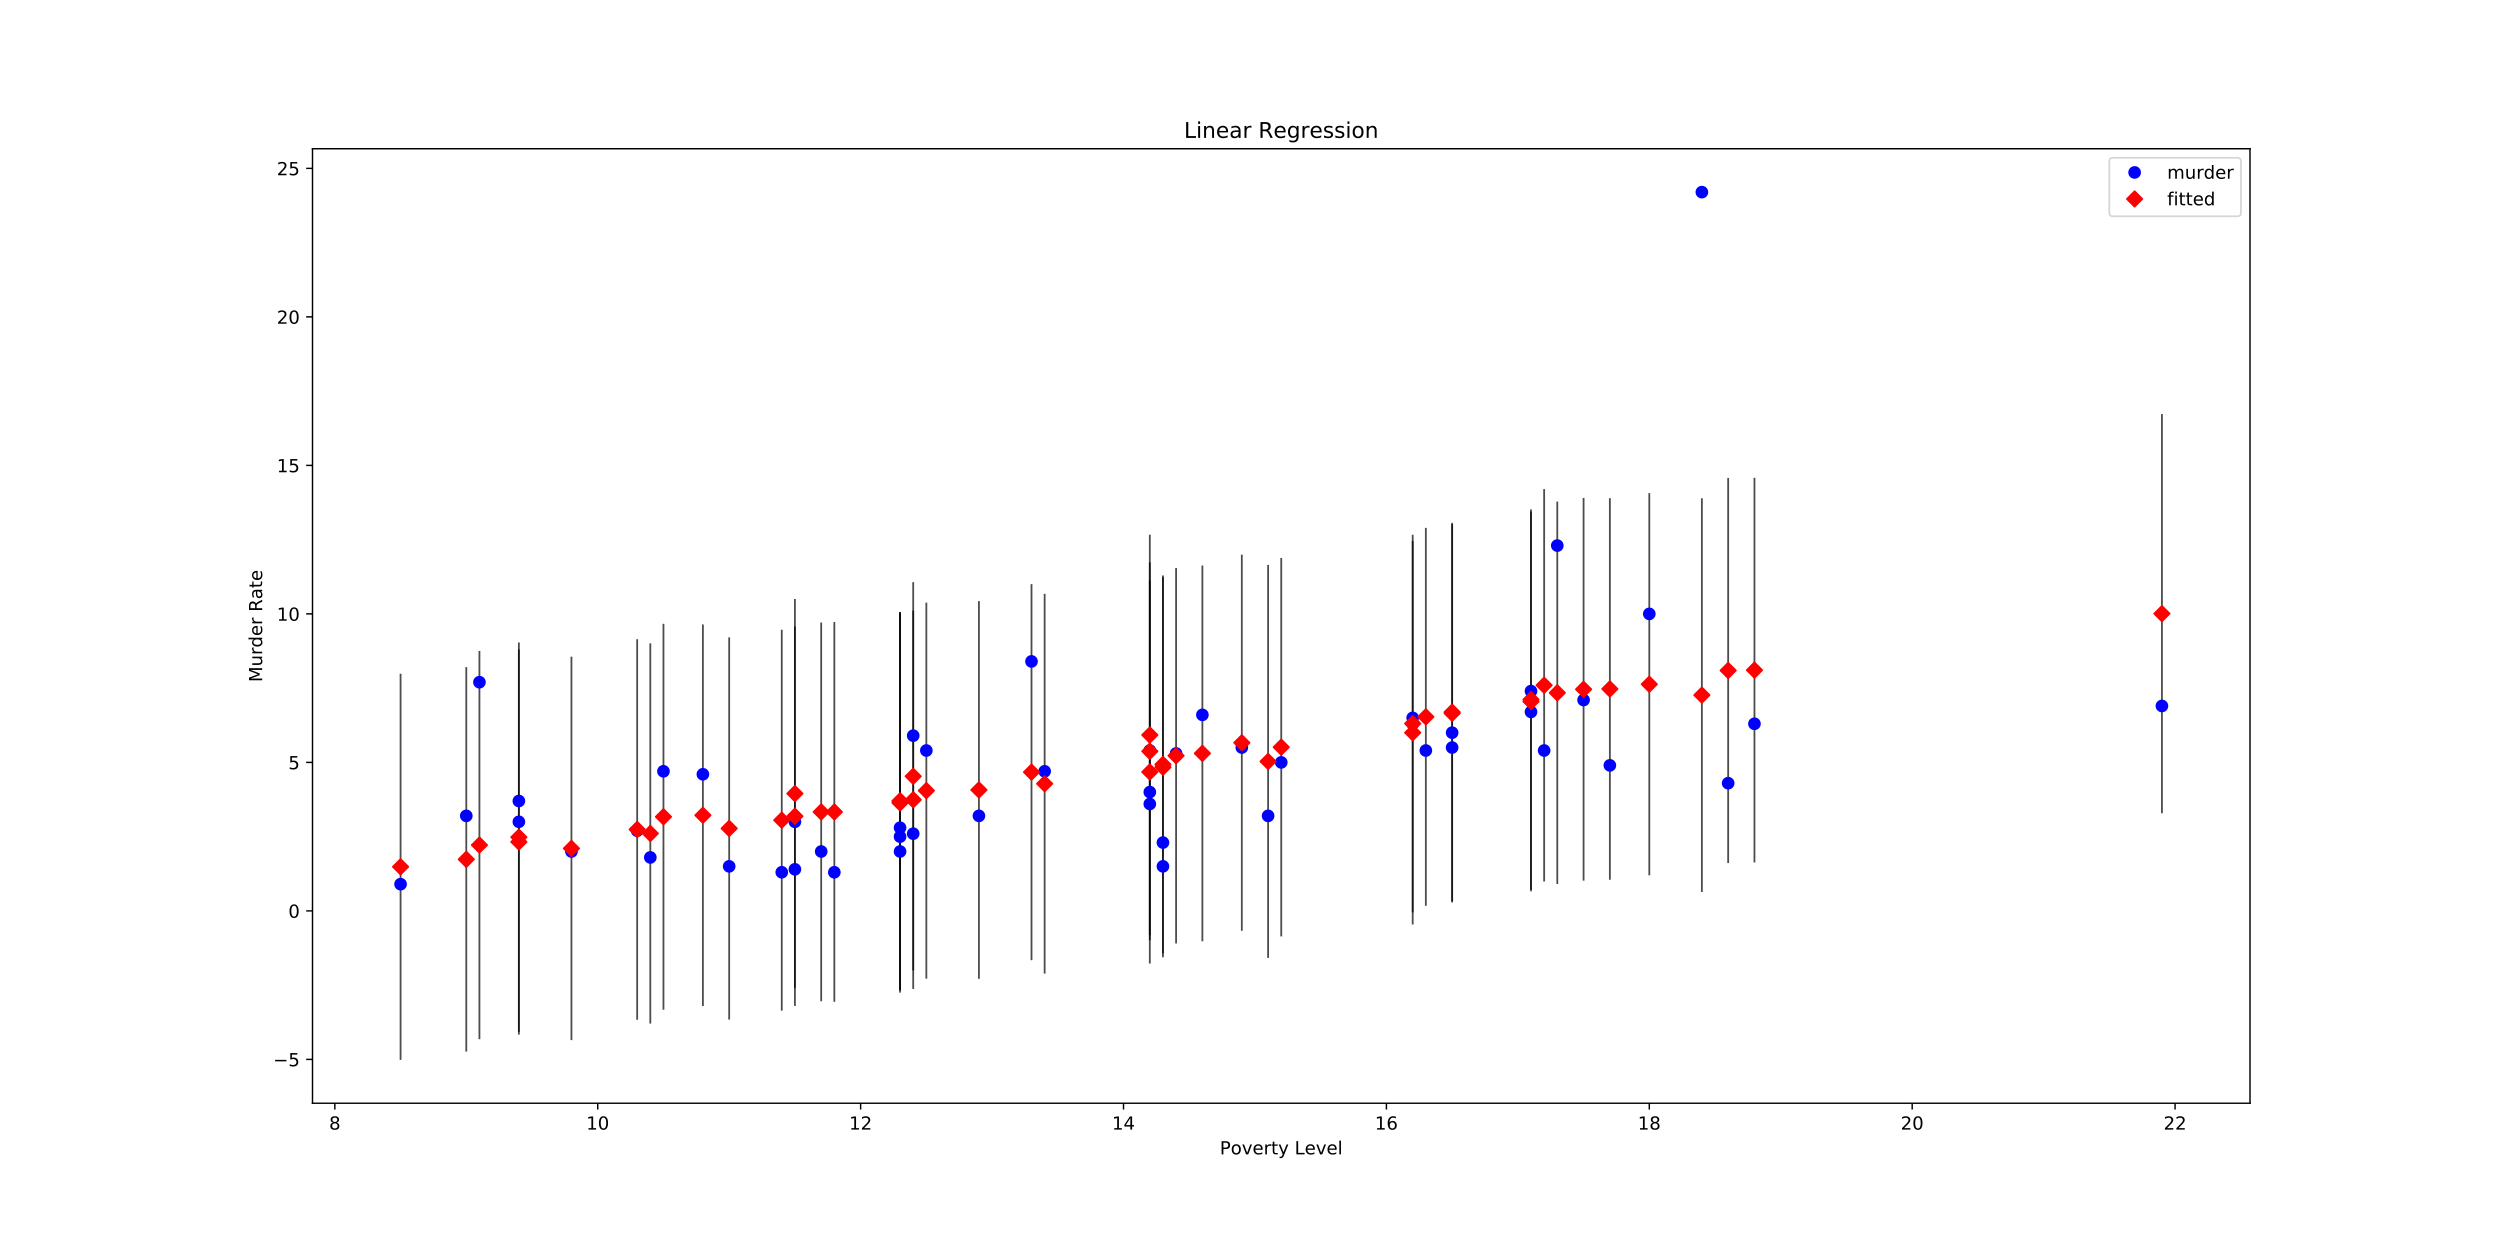 <?xml version="1.0" encoding="utf-8" standalone="no"?>
<!DOCTYPE svg PUBLIC "-//W3C//DTD SVG 1.1//EN"
  "http://www.w3.org/Graphics/SVG/1.1/DTD/svg11.dtd">
<!-- Created with matplotlib (https://matplotlib.org/) -->
<svg height="685.44pt" version="1.1" viewBox="0 0 1382.4 685.44" width="1382.4pt" xmlns="http://www.w3.org/2000/svg" xmlns:xlink="http://www.w3.org/1999/xlink">
 <defs>
  <style type="text/css">
*{stroke-linecap:butt;stroke-linejoin:round;}
  </style>
 </defs>
 <g id="figure_1">
  <g id="patch_1">
   <path d="M 0 685.44 
L 1382.4 685.44 
L 1382.4 0 
L 0 0 
z
" style="fill:#ffffff;"/>
  </g>
  <g id="axes_1">
   <g id="patch_2">
    <path d="M 172.8 610.042 
L 1244.16 610.042 
L 1244.16 82.253 
L 172.8 82.253 
z
" style="fill:#ffffff;"/>
   </g>
   <g id="matplotlib.axis_1">
    <g id="xtick_1">
     <g id="line2d_1">
      <defs>
       <path d="M 0 0 
L 0 3.5 
" id="m7a05ccc38c" style="stroke:#000000;stroke-width:0.8;"/>
      </defs>
      <g>
       <use style="stroke:#000000;stroke-width:0.8;" x="185.156" xlink:href="#m7a05ccc38c" y="610.042"/>
      </g>
     </g>
     <g id="text_1">
      <!-- 8 -->
      <defs>
       <path d="M 31.781 34.625 
Q 24.75 34.625 20.719 30.859 
Q 16.703 27.094 16.703 20.516 
Q 16.703 13.922 20.719 10.156 
Q 24.75 6.391 31.781 6.391 
Q 38.812 6.391 42.859 10.172 
Q 46.922 13.969 46.922 20.516 
Q 46.922 27.094 42.891 30.859 
Q 38.875 34.625 31.781 34.625 
z
M 21.922 38.812 
Q 15.578 40.375 12.031 44.719 
Q 8.5 49.078 8.5 55.328 
Q 8.5 64.062 14.719 69.141 
Q 20.953 74.219 31.781 74.219 
Q 42.672 74.219 48.875 69.141 
Q 55.078 64.062 55.078 55.328 
Q 55.078 49.078 51.531 44.719 
Q 48 40.375 41.703 38.812 
Q 48.828 37.156 52.797 32.312 
Q 56.781 27.484 56.781 20.516 
Q 56.781 9.906 50.312 4.234 
Q 43.844 -1.422 31.781 -1.422 
Q 19.734 -1.422 13.25 4.234 
Q 6.781 9.906 6.781 20.516 
Q 6.781 27.484 10.781 32.312 
Q 14.797 37.156 21.922 38.812 
z
M 18.312 54.391 
Q 18.312 48.734 21.844 45.562 
Q 25.391 42.391 31.781 42.391 
Q 38.141 42.391 41.719 45.562 
Q 45.312 48.734 45.312 54.391 
Q 45.312 60.062 41.719 63.234 
Q 38.141 66.406 31.781 66.406 
Q 25.391 66.406 21.844 63.234 
Q 18.312 60.062 18.312 54.391 
z
" id="DejaVuSans-56"/>
      </defs>
      <g transform="translate(181.975 624.64)scale(0.1 -0.1)">
       <use xlink:href="#DejaVuSans-56"/>
      </g>
     </g>
    </g>
    <g id="xtick_2">
     <g id="line2d_2">
      <g>
       <use style="stroke:#000000;stroke-width:0.8;" x="330.524" xlink:href="#m7a05ccc38c" y="610.042"/>
      </g>
     </g>
     <g id="text_2">
      <!-- 10 -->
      <defs>
       <path d="M 12.406 8.297 
L 28.516 8.297 
L 28.516 63.922 
L 10.984 60.406 
L 10.984 69.391 
L 28.422 72.906 
L 38.281 72.906 
L 38.281 8.297 
L 54.391 8.297 
L 54.391 0 
L 12.406 0 
z
" id="DejaVuSans-49"/>
       <path d="M 31.781 66.406 
Q 24.172 66.406 20.328 58.906 
Q 16.5 51.422 16.5 36.375 
Q 16.5 21.391 20.328 13.891 
Q 24.172 6.391 31.781 6.391 
Q 39.453 6.391 43.281 13.891 
Q 47.125 21.391 47.125 36.375 
Q 47.125 51.422 43.281 58.906 
Q 39.453 66.406 31.781 66.406 
z
M 31.781 74.219 
Q 44.047 74.219 50.516 64.516 
Q 56.984 54.828 56.984 36.375 
Q 56.984 17.969 50.516 8.266 
Q 44.047 -1.422 31.781 -1.422 
Q 19.531 -1.422 13.062 8.266 
Q 6.594 17.969 6.594 36.375 
Q 6.594 54.828 13.062 64.516 
Q 19.531 74.219 31.781 74.219 
z
" id="DejaVuSans-48"/>
      </defs>
      <g transform="translate(324.161 624.64)scale(0.1 -0.1)">
       <use xlink:href="#DejaVuSans-49"/>
       <use x="63.623" xlink:href="#DejaVuSans-48"/>
      </g>
     </g>
    </g>
    <g id="xtick_3">
     <g id="line2d_3">
      <g>
       <use style="stroke:#000000;stroke-width:0.8;" x="475.892" xlink:href="#m7a05ccc38c" y="610.042"/>
      </g>
     </g>
     <g id="text_3">
      <!-- 12 -->
      <defs>
       <path d="M 19.188 8.297 
L 53.609 8.297 
L 53.609 0 
L 7.328 0 
L 7.328 8.297 
Q 12.938 14.109 22.625 23.891 
Q 32.328 33.688 34.812 36.531 
Q 39.547 41.844 41.422 45.531 
Q 43.312 49.219 43.312 52.781 
Q 43.312 58.594 39.234 62.25 
Q 35.156 65.922 28.609 65.922 
Q 23.969 65.922 18.812 64.312 
Q 13.672 62.703 7.812 59.422 
L 7.812 69.391 
Q 13.766 71.781 18.938 73 
Q 24.125 74.219 28.422 74.219 
Q 39.75 74.219 46.484 68.547 
Q 53.219 62.891 53.219 53.422 
Q 53.219 48.922 51.531 44.891 
Q 49.859 40.875 45.406 35.406 
Q 44.188 33.984 37.641 27.219 
Q 31.109 20.453 19.188 8.297 
z
" id="DejaVuSans-50"/>
      </defs>
      <g transform="translate(469.529 624.64)scale(0.1 -0.1)">
       <use xlink:href="#DejaVuSans-49"/>
       <use x="63.623" xlink:href="#DejaVuSans-50"/>
      </g>
     </g>
    </g>
    <g id="xtick_4">
     <g id="line2d_4">
      <g>
       <use style="stroke:#000000;stroke-width:0.8;" x="621.259" xlink:href="#m7a05ccc38c" y="610.042"/>
      </g>
     </g>
     <g id="text_4">
      <!-- 14 -->
      <defs>
       <path d="M 37.797 64.312 
L 12.891 25.391 
L 37.797 25.391 
z
M 35.203 72.906 
L 47.609 72.906 
L 47.609 25.391 
L 58.016 25.391 
L 58.016 17.188 
L 47.609 17.188 
L 47.609 0 
L 37.797 0 
L 37.797 17.188 
L 4.891 17.188 
L 4.891 26.703 
z
" id="DejaVuSans-52"/>
      </defs>
      <g transform="translate(614.897 624.64)scale(0.1 -0.1)">
       <use xlink:href="#DejaVuSans-49"/>
       <use x="63.623" xlink:href="#DejaVuSans-52"/>
      </g>
     </g>
    </g>
    <g id="xtick_5">
     <g id="line2d_5">
      <g>
       <use style="stroke:#000000;stroke-width:0.8;" x="766.627" xlink:href="#m7a05ccc38c" y="610.042"/>
      </g>
     </g>
     <g id="text_5">
      <!-- 16 -->
      <defs>
       <path d="M 33.016 40.375 
Q 26.375 40.375 22.484 35.828 
Q 18.609 31.297 18.609 23.391 
Q 18.609 15.531 22.484 10.953 
Q 26.375 6.391 33.016 6.391 
Q 39.656 6.391 43.531 10.953 
Q 47.406 15.531 47.406 23.391 
Q 47.406 31.297 43.531 35.828 
Q 39.656 40.375 33.016 40.375 
z
M 52.594 71.297 
L 52.594 62.312 
Q 48.875 64.062 45.094 64.984 
Q 41.312 65.922 37.594 65.922 
Q 27.828 65.922 22.672 59.328 
Q 17.531 52.734 16.797 39.406 
Q 19.672 43.656 24.016 45.922 
Q 28.375 48.188 33.594 48.188 
Q 44.578 48.188 50.953 41.516 
Q 57.328 34.859 57.328 23.391 
Q 57.328 12.156 50.688 5.359 
Q 44.047 -1.422 33.016 -1.422 
Q 20.359 -1.422 13.672 8.266 
Q 6.984 17.969 6.984 36.375 
Q 6.984 53.656 15.188 63.938 
Q 23.391 74.219 37.203 74.219 
Q 40.922 74.219 44.703 73.484 
Q 48.484 72.75 52.594 71.297 
z
" id="DejaVuSans-54"/>
      </defs>
      <g transform="translate(760.265 624.64)scale(0.1 -0.1)">
       <use xlink:href="#DejaVuSans-49"/>
       <use x="63.623" xlink:href="#DejaVuSans-54"/>
      </g>
     </g>
    </g>
    <g id="xtick_6">
     <g id="line2d_6">
      <g>
       <use style="stroke:#000000;stroke-width:0.8;" x="911.995" xlink:href="#m7a05ccc38c" y="610.042"/>
      </g>
     </g>
     <g id="text_6">
      <!-- 18 -->
      <g transform="translate(905.632 624.64)scale(0.1 -0.1)">
       <use xlink:href="#DejaVuSans-49"/>
       <use x="63.623" xlink:href="#DejaVuSans-56"/>
      </g>
     </g>
    </g>
    <g id="xtick_7">
     <g id="line2d_7">
      <g>
       <use style="stroke:#000000;stroke-width:0.8;" x="1057.362" xlink:href="#m7a05ccc38c" y="610.042"/>
      </g>
     </g>
     <g id="text_7">
      <!-- 20 -->
      <g transform="translate(1051 624.64)scale(0.1 -0.1)">
       <use xlink:href="#DejaVuSans-50"/>
       <use x="63.623" xlink:href="#DejaVuSans-48"/>
      </g>
     </g>
    </g>
    <g id="xtick_8">
     <g id="line2d_8">
      <g>
       <use style="stroke:#000000;stroke-width:0.8;" x="1202.73" xlink:href="#m7a05ccc38c" y="610.042"/>
      </g>
     </g>
     <g id="text_8">
      <!-- 22 -->
      <g transform="translate(1196.368 624.64)scale(0.1 -0.1)">
       <use xlink:href="#DejaVuSans-50"/>
       <use x="63.623" xlink:href="#DejaVuSans-50"/>
      </g>
     </g>
    </g>
    <g id="text_9">
     <!-- Poverty Level -->
     <defs>
      <path d="M 19.672 64.797 
L 19.672 37.406 
L 32.078 37.406 
Q 38.969 37.406 42.719 40.969 
Q 46.484 44.531 46.484 51.125 
Q 46.484 57.672 42.719 61.234 
Q 38.969 64.797 32.078 64.797 
z
M 9.812 72.906 
L 32.078 72.906 
Q 44.344 72.906 50.609 67.359 
Q 56.891 61.812 56.891 51.125 
Q 56.891 40.328 50.609 34.812 
Q 44.344 29.297 32.078 29.297 
L 19.672 29.297 
L 19.672 0 
L 9.812 0 
z
" id="DejaVuSans-80"/>
      <path d="M 30.609 48.391 
Q 23.391 48.391 19.188 42.75 
Q 14.984 37.109 14.984 27.297 
Q 14.984 17.484 19.156 11.844 
Q 23.344 6.203 30.609 6.203 
Q 37.797 6.203 41.984 11.859 
Q 46.188 17.531 46.188 27.297 
Q 46.188 37.016 41.984 42.703 
Q 37.797 48.391 30.609 48.391 
z
M 30.609 56 
Q 42.328 56 49.016 48.375 
Q 55.719 40.766 55.719 27.297 
Q 55.719 13.875 49.016 6.219 
Q 42.328 -1.422 30.609 -1.422 
Q 18.844 -1.422 12.172 6.219 
Q 5.516 13.875 5.516 27.297 
Q 5.516 40.766 12.172 48.375 
Q 18.844 56 30.609 56 
z
" id="DejaVuSans-111"/>
      <path d="M 2.984 54.688 
L 12.5 54.688 
L 29.594 8.797 
L 46.688 54.688 
L 56.203 54.688 
L 35.688 0 
L 23.484 0 
z
" id="DejaVuSans-118"/>
      <path d="M 56.203 29.594 
L 56.203 25.203 
L 14.891 25.203 
Q 15.484 15.922 20.484 11.062 
Q 25.484 6.203 34.422 6.203 
Q 39.594 6.203 44.453 7.469 
Q 49.312 8.734 54.109 11.281 
L 54.109 2.781 
Q 49.266 0.734 44.188 -0.344 
Q 39.109 -1.422 33.891 -1.422 
Q 20.797 -1.422 13.156 6.188 
Q 5.516 13.812 5.516 26.812 
Q 5.516 40.234 12.766 48.109 
Q 20.016 56 32.328 56 
Q 43.359 56 49.781 48.891 
Q 56.203 41.797 56.203 29.594 
z
M 47.219 32.234 
Q 47.125 39.594 43.094 43.984 
Q 39.062 48.391 32.422 48.391 
Q 24.906 48.391 20.391 44.141 
Q 15.875 39.891 15.188 32.172 
z
" id="DejaVuSans-101"/>
      <path d="M 41.109 46.297 
Q 39.594 47.172 37.812 47.578 
Q 36.031 48 33.891 48 
Q 26.266 48 22.188 43.047 
Q 18.109 38.094 18.109 28.812 
L 18.109 0 
L 9.078 0 
L 9.078 54.688 
L 18.109 54.688 
L 18.109 46.188 
Q 20.953 51.172 25.484 53.578 
Q 30.031 56 36.531 56 
Q 37.453 56 38.578 55.875 
Q 39.703 55.766 41.062 55.516 
z
" id="DejaVuSans-114"/>
      <path d="M 18.312 70.219 
L 18.312 54.688 
L 36.812 54.688 
L 36.812 47.703 
L 18.312 47.703 
L 18.312 18.016 
Q 18.312 11.328 20.141 9.422 
Q 21.969 7.516 27.594 7.516 
L 36.812 7.516 
L 36.812 0 
L 27.594 0 
Q 17.188 0 13.234 3.875 
Q 9.281 7.766 9.281 18.016 
L 9.281 47.703 
L 2.688 47.703 
L 2.688 54.688 
L 9.281 54.688 
L 9.281 70.219 
z
" id="DejaVuSans-116"/>
      <path d="M 32.172 -5.078 
Q 28.375 -14.844 24.75 -17.812 
Q 21.141 -20.797 15.094 -20.797 
L 7.906 -20.797 
L 7.906 -13.281 
L 13.188 -13.281 
Q 16.891 -13.281 18.938 -11.516 
Q 21 -9.766 23.484 -3.219 
L 25.094 0.875 
L 2.984 54.688 
L 12.5 54.688 
L 29.594 11.922 
L 46.688 54.688 
L 56.203 54.688 
z
" id="DejaVuSans-121"/>
      <path id="DejaVuSans-32"/>
      <path d="M 9.812 72.906 
L 19.672 72.906 
L 19.672 8.297 
L 55.172 8.297 
L 55.172 0 
L 9.812 0 
z
" id="DejaVuSans-76"/>
      <path d="M 9.422 75.984 
L 18.406 75.984 
L 18.406 0 
L 9.422 0 
z
" id="DejaVuSans-108"/>
     </defs>
     <g transform="translate(674.521 638.318)scale(0.1 -0.1)">
      <use xlink:href="#DejaVuSans-80"/>
      <use x="60.256" xlink:href="#DejaVuSans-111"/>
      <use x="121.438" xlink:href="#DejaVuSans-118"/>
      <use x="180.617" xlink:href="#DejaVuSans-101"/>
      <use x="242.141" xlink:href="#DejaVuSans-114"/>
      <use x="283.254" xlink:href="#DejaVuSans-116"/>
      <use x="322.463" xlink:href="#DejaVuSans-121"/>
      <use x="381.643" xlink:href="#DejaVuSans-32"/>
      <use x="413.43" xlink:href="#DejaVuSans-76"/>
      <use x="469.127" xlink:href="#DejaVuSans-101"/>
      <use x="530.65" xlink:href="#DejaVuSans-118"/>
      <use x="589.83" xlink:href="#DejaVuSans-101"/>
      <use x="651.354" xlink:href="#DejaVuSans-108"/>
     </g>
    </g>
   </g>
   <g id="matplotlib.axis_2">
    <g id="ytick_1">
     <g id="line2d_9">
      <defs>
       <path d="M 0 0 
L -3.5 0 
" id="mfee1ed734d" style="stroke:#000000;stroke-width:0.8;"/>
      </defs>
      <g>
       <use style="stroke:#000000;stroke-width:0.8;" x="172.8" xlink:href="#mfee1ed734d" y="585.806"/>
      </g>
     </g>
     <g id="text_10">
      <!-- −5 -->
      <defs>
       <path d="M 10.594 35.5 
L 73.188 35.5 
L 73.188 27.203 
L 10.594 27.203 
z
" id="DejaVuSans-8722"/>
       <path d="M 10.797 72.906 
L 49.516 72.906 
L 49.516 64.594 
L 19.828 64.594 
L 19.828 46.734 
Q 21.969 47.469 24.109 47.828 
Q 26.266 48.188 28.422 48.188 
Q 40.625 48.188 47.75 41.5 
Q 54.891 34.812 54.891 23.391 
Q 54.891 11.625 47.562 5.094 
Q 40.234 -1.422 26.906 -1.422 
Q 22.312 -1.422 17.547 -0.641 
Q 12.797 0.141 7.719 1.703 
L 7.719 11.625 
Q 12.109 9.234 16.797 8.062 
Q 21.484 6.891 26.703 6.891 
Q 35.156 6.891 40.078 11.328 
Q 45.016 15.766 45.016 23.391 
Q 45.016 31 40.078 35.438 
Q 35.156 39.891 26.703 39.891 
Q 22.75 39.891 18.812 39.016 
Q 14.891 38.141 10.797 36.281 
z
" id="DejaVuSans-53"/>
      </defs>
      <g transform="translate(151.058 589.606)scale(0.1 -0.1)">
       <use xlink:href="#DejaVuSans-8722"/>
       <use x="83.789" xlink:href="#DejaVuSans-53"/>
      </g>
     </g>
    </g>
    <g id="ytick_2">
     <g id="line2d_10">
      <g>
       <use style="stroke:#000000;stroke-width:0.8;" x="172.8" xlink:href="#mfee1ed734d" y="503.689"/>
      </g>
     </g>
     <g id="text_11">
      <!-- 0 -->
      <g transform="translate(159.438 507.489)scale(0.1 -0.1)">
       <use xlink:href="#DejaVuSans-48"/>
      </g>
     </g>
    </g>
    <g id="ytick_3">
     <g id="line2d_11">
      <g>
       <use style="stroke:#000000;stroke-width:0.8;" x="172.8" xlink:href="#mfee1ed734d" y="421.572"/>
      </g>
     </g>
     <g id="text_12">
      <!-- 5 -->
      <g transform="translate(159.438 425.372)scale(0.1 -0.1)">
       <use xlink:href="#DejaVuSans-53"/>
      </g>
     </g>
    </g>
    <g id="ytick_4">
     <g id="line2d_12">
      <g>
       <use style="stroke:#000000;stroke-width:0.8;" x="172.8" xlink:href="#mfee1ed734d" y="339.455"/>
      </g>
     </g>
     <g id="text_13">
      <!-- 10 -->
      <g transform="translate(153.075 343.255)scale(0.1 -0.1)">
       <use xlink:href="#DejaVuSans-49"/>
       <use x="63.623" xlink:href="#DejaVuSans-48"/>
      </g>
     </g>
    </g>
    <g id="ytick_5">
     <g id="line2d_13">
      <g>
       <use style="stroke:#000000;stroke-width:0.8;" x="172.8" xlink:href="#mfee1ed734d" y="257.338"/>
      </g>
     </g>
     <g id="text_14">
      <!-- 15 -->
      <g transform="translate(153.075 261.138)scale(0.1 -0.1)">
       <use xlink:href="#DejaVuSans-49"/>
       <use x="63.623" xlink:href="#DejaVuSans-53"/>
      </g>
     </g>
    </g>
    <g id="ytick_6">
     <g id="line2d_14">
      <g>
       <use style="stroke:#000000;stroke-width:0.8;" x="172.8" xlink:href="#mfee1ed734d" y="175.221"/>
      </g>
     </g>
     <g id="text_15">
      <!-- 20 -->
      <g transform="translate(153.075 179.021)scale(0.1 -0.1)">
       <use xlink:href="#DejaVuSans-50"/>
       <use x="63.623" xlink:href="#DejaVuSans-48"/>
      </g>
     </g>
    </g>
    <g id="ytick_7">
     <g id="line2d_15">
      <g>
       <use style="stroke:#000000;stroke-width:0.8;" x="172.8" xlink:href="#mfee1ed734d" y="93.104"/>
      </g>
     </g>
     <g id="text_16">
      <!-- 25 -->
      <g transform="translate(153.075 96.904)scale(0.1 -0.1)">
       <use xlink:href="#DejaVuSans-50"/>
       <use x="63.623" xlink:href="#DejaVuSans-53"/>
      </g>
     </g>
    </g>
    <g id="text_17">
     <!-- Murder Rate -->
     <defs>
      <path d="M 9.812 72.906 
L 24.516 72.906 
L 43.109 23.297 
L 61.812 72.906 
L 76.516 72.906 
L 76.516 0 
L 66.891 0 
L 66.891 64.016 
L 48.094 14.016 
L 38.188 14.016 
L 19.391 64.016 
L 19.391 0 
L 9.812 0 
z
" id="DejaVuSans-77"/>
      <path d="M 8.5 21.578 
L 8.5 54.688 
L 17.484 54.688 
L 17.484 21.922 
Q 17.484 14.156 20.5 10.266 
Q 23.531 6.391 29.594 6.391 
Q 36.859 6.391 41.078 11.031 
Q 45.312 15.672 45.312 23.688 
L 45.312 54.688 
L 54.297 54.688 
L 54.297 0 
L 45.312 0 
L 45.312 8.406 
Q 42.047 3.422 37.719 1 
Q 33.406 -1.422 27.688 -1.422 
Q 18.266 -1.422 13.375 4.438 
Q 8.5 10.297 8.5 21.578 
z
M 31.109 56 
z
" id="DejaVuSans-117"/>
      <path d="M 45.406 46.391 
L 45.406 75.984 
L 54.391 75.984 
L 54.391 0 
L 45.406 0 
L 45.406 8.203 
Q 42.578 3.328 38.25 0.953 
Q 33.938 -1.422 27.875 -1.422 
Q 17.969 -1.422 11.734 6.484 
Q 5.516 14.406 5.516 27.297 
Q 5.516 40.188 11.734 48.094 
Q 17.969 56 27.875 56 
Q 33.938 56 38.25 53.625 
Q 42.578 51.266 45.406 46.391 
z
M 14.797 27.297 
Q 14.797 17.391 18.875 11.75 
Q 22.953 6.109 30.078 6.109 
Q 37.203 6.109 41.297 11.75 
Q 45.406 17.391 45.406 27.297 
Q 45.406 37.203 41.297 42.844 
Q 37.203 48.484 30.078 48.484 
Q 22.953 48.484 18.875 42.844 
Q 14.797 37.203 14.797 27.297 
z
" id="DejaVuSans-100"/>
      <path d="M 44.391 34.188 
Q 47.562 33.109 50.562 29.594 
Q 53.562 26.078 56.594 19.922 
L 66.609 0 
L 56 0 
L 46.688 18.703 
Q 43.062 26.031 39.672 28.422 
Q 36.281 30.812 30.422 30.812 
L 19.672 30.812 
L 19.672 0 
L 9.812 0 
L 9.812 72.906 
L 32.078 72.906 
Q 44.578 72.906 50.734 67.672 
Q 56.891 62.453 56.891 51.906 
Q 56.891 45.016 53.688 40.469 
Q 50.484 35.938 44.391 34.188 
z
M 19.672 64.797 
L 19.672 38.922 
L 32.078 38.922 
Q 39.203 38.922 42.844 42.219 
Q 46.484 45.516 46.484 51.906 
Q 46.484 58.297 42.844 61.547 
Q 39.203 64.797 32.078 64.797 
z
" id="DejaVuSans-82"/>
      <path d="M 34.281 27.484 
Q 23.391 27.484 19.188 25 
Q 14.984 22.516 14.984 16.5 
Q 14.984 11.719 18.141 8.906 
Q 21.297 6.109 26.703 6.109 
Q 34.188 6.109 38.703 11.406 
Q 43.219 16.703 43.219 25.484 
L 43.219 27.484 
z
M 52.203 31.203 
L 52.203 0 
L 43.219 0 
L 43.219 8.297 
Q 40.141 3.328 35.547 0.953 
Q 30.953 -1.422 24.312 -1.422 
Q 15.922 -1.422 10.953 3.297 
Q 6 8.016 6 15.922 
Q 6 25.141 12.172 29.828 
Q 18.359 34.516 30.609 34.516 
L 43.219 34.516 
L 43.219 35.406 
Q 43.219 41.609 39.141 45 
Q 35.062 48.391 27.688 48.391 
Q 23 48.391 18.547 47.266 
Q 14.109 46.141 10.016 43.891 
L 10.016 52.203 
Q 14.938 54.109 19.578 55.047 
Q 24.219 56 28.609 56 
Q 40.484 56 46.344 49.844 
Q 52.203 43.703 52.203 31.203 
z
" id="DejaVuSans-97"/>
     </defs>
     <g transform="translate(144.978 377.153)rotate(-90)scale(0.1 -0.1)">
      <use xlink:href="#DejaVuSans-77"/>
      <use x="86.279" xlink:href="#DejaVuSans-117"/>
      <use x="149.658" xlink:href="#DejaVuSans-114"/>
      <use x="190.756" xlink:href="#DejaVuSans-100"/>
      <use x="254.232" xlink:href="#DejaVuSans-101"/>
      <use x="315.756" xlink:href="#DejaVuSans-114"/>
      <use x="356.869" xlink:href="#DejaVuSans-32"/>
      <use x="388.656" xlink:href="#DejaVuSans-82"/>
      <use x="458.107" xlink:href="#DejaVuSans-97"/>
      <use x="519.387" xlink:href="#DejaVuSans-116"/>
      <use x="558.596" xlink:href="#DejaVuSans-101"/>
     </g>
    </g>
   </g>
   <g id="LineCollection_1">
    <path clip-path="url(#p90aaf91d88)" d="M 221.498 586.051 
L 221.498 372.538 
" style="fill:none;stroke:#000000;stroke-opacity:0.7;"/>
    <path clip-path="url(#p90aaf91d88)" d="M 257.84 581.489 
L 257.84 368.883 
" style="fill:none;stroke:#000000;stroke-opacity:0.7;"/>
    <path clip-path="url(#p90aaf91d88)" d="M 265.108 574.638 
L 265.108 359.932 
" style="fill:none;stroke:#000000;stroke-opacity:0.7;"/>
    <path clip-path="url(#p90aaf91d88)" d="M 286.914 570.599 
L 286.914 355.258 
" style="fill:none;stroke:#000000;stroke-opacity:0.7;"/>
    <path clip-path="url(#p90aaf91d88)" d="M 286.914 572.095 
L 286.914 359.039 
" style="fill:none;stroke:#000000;stroke-opacity:0.7;"/>
    <path clip-path="url(#p90aaf91d88)" d="M 315.987 575.168 
L 315.987 363.111 
" style="fill:none;stroke:#000000;stroke-opacity:0.7;"/>
    <path clip-path="url(#p90aaf91d88)" d="M 352.329 563.865 
L 352.329 353.445 
" style="fill:none;stroke:#000000;stroke-opacity:0.7;"/>
    <path clip-path="url(#p90aaf91d88)" d="M 359.598 566.002 
L 359.598 355.732 
" style="fill:none;stroke:#000000;stroke-opacity:0.7;"/>
    <path clip-path="url(#p90aaf91d88)" d="M 366.866 558.341 
L 366.866 344.953 
" style="fill:none;stroke:#000000;stroke-opacity:0.7;"/>
    <path clip-path="url(#p90aaf91d88)" d="M 388.671 556.306 
L 388.671 345.311 
" style="fill:none;stroke:#000000;stroke-opacity:0.7;"/>
    <path clip-path="url(#p90aaf91d88)" d="M 403.208 563.782 
L 403.208 352.401 
" style="fill:none;stroke:#000000;stroke-opacity:0.7;"/>
    <path clip-path="url(#p90aaf91d88)" d="M 432.281 558.845 
L 432.281 348.213 
" style="fill:none;stroke:#000000;stroke-opacity:0.7;"/>
    <path clip-path="url(#p90aaf91d88)" d="M 439.55 556.226 
L 439.55 346.462 
" style="fill:none;stroke:#000000;stroke-opacity:0.7;"/>
    <path clip-path="url(#p90aaf91d88)" d="M 439.55 546.412 
L 439.55 331.213 
" style="fill:none;stroke:#000000;stroke-opacity:0.7;"/>
    <path clip-path="url(#p90aaf91d88)" d="M 454.087 553.656 
L 454.087 344.25 
" style="fill:none;stroke:#000000;stroke-opacity:0.7;"/>
    <path clip-path="url(#p90aaf91d88)" d="M 461.355 553.952 
L 461.355 343.982 
" style="fill:none;stroke:#000000;stroke-opacity:0.7;"/>
    <path clip-path="url(#p90aaf91d88)" d="M 497.697 547.684 
L 497.697 338.514 
" style="fill:none;stroke:#000000;stroke-opacity:0.7;"/>
    <path clip-path="url(#p90aaf91d88)" d="M 497.697 548.858 
L 497.697 339.099 
" style="fill:none;stroke:#000000;stroke-opacity:0.7;"/>
    <path clip-path="url(#p90aaf91d88)" d="M 497.697 547.4 
L 497.697 338.358 
" style="fill:none;stroke:#000000;stroke-opacity:0.7;"/>
    <path clip-path="url(#p90aaf91d88)" d="M 504.965 536.631 
L 504.965 321.893 
" style="fill:none;stroke:#000000;stroke-opacity:0.7;"/>
    <path clip-path="url(#p90aaf91d88)" d="M 504.965 546.841 
L 504.965 337.626 
" style="fill:none;stroke:#000000;stroke-opacity:0.7;"/>
    <path clip-path="url(#p90aaf91d88)" d="M 512.234 541.165 
L 512.234 333.216 
" style="fill:none;stroke:#000000;stroke-opacity:0.7;"/>
    <path clip-path="url(#p90aaf91d88)" d="M 541.307 541.223 
L 541.307 332.389 
" style="fill:none;stroke:#000000;stroke-opacity:0.7;"/>
    <path clip-path="url(#p90aaf91d88)" d="M 570.381 530.95 
L 570.381 322.984 
" style="fill:none;stroke:#000000;stroke-opacity:0.7;"/>
    <path clip-path="url(#p90aaf91d88)" d="M 577.649 538.35 
L 577.649 328.363 
" style="fill:none;stroke:#000000;stroke-opacity:0.7;"/>
    <path clip-path="url(#p90aaf91d88)" d="M 635.796 519.946 
L 635.796 310.929 
" style="fill:none;stroke:#000000;stroke-opacity:0.7;"/>
    <path clip-path="url(#p90aaf91d88)" d="M 635.796 532.806 
L 635.796 320.934 
" style="fill:none;stroke:#000000;stroke-opacity:0.7;"/>
    <path clip-path="url(#p90aaf91d88)" d="M 635.796 517.144 
L 635.796 295.703 
" style="fill:none;stroke:#000000;stroke-opacity:0.7;"/>
    <path clip-path="url(#p90aaf91d88)" d="M 643.065 529.363 
L 643.065 319.129 
" style="fill:none;stroke:#000000;stroke-opacity:0.7;"/>
    <path clip-path="url(#p90aaf91d88)" d="M 643.065 527.209 
L 643.065 318.205 
" style="fill:none;stroke:#000000;stroke-opacity:0.7;"/>
    <path clip-path="url(#p90aaf91d88)" d="M 650.333 521.701 
L 650.333 314.067 
" style="fill:none;stroke:#000000;stroke-opacity:0.7;"/>
    <path clip-path="url(#p90aaf91d88)" d="M 664.87 520.485 
L 664.87 312.699 
" style="fill:none;stroke:#000000;stroke-opacity:0.7;"/>
    <path clip-path="url(#p90aaf91d88)" d="M 686.675 514.7 
L 686.675 306.694 
" style="fill:none;stroke:#000000;stroke-opacity:0.7;"/>
    <path clip-path="url(#p90aaf91d88)" d="M 701.212 529.711 
L 701.212 312.403 
" style="fill:none;stroke:#000000;stroke-opacity:0.7;"/>
    <path clip-path="url(#p90aaf91d88)" d="M 708.48 517.773 
L 708.48 308.54 
" style="fill:none;stroke:#000000;stroke-opacity:0.7;"/>
    <path clip-path="url(#p90aaf91d88)" d="M 781.164 504.534 
L 781.164 295.67 
" style="fill:none;stroke:#000000;stroke-opacity:0.7;"/>
    <path clip-path="url(#p90aaf91d88)" d="M 781.164 511.18 
L 781.164 299.137 
" style="fill:none;stroke:#000000;stroke-opacity:0.7;"/>
    <path clip-path="url(#p90aaf91d88)" d="M 788.432 500.858 
L 788.432 291.898 
" style="fill:none;stroke:#000000;stroke-opacity:0.7;"/>
    <path clip-path="url(#p90aaf91d88)" d="M 802.969 498.999 
L 802.969 289.854 
" style="fill:none;stroke:#000000;stroke-opacity:0.7;"/>
    <path clip-path="url(#p90aaf91d88)" d="M 802.969 498.422 
L 802.969 289.112 
" style="fill:none;stroke:#000000;stroke-opacity:0.7;"/>
    <path clip-path="url(#p90aaf91d88)" d="M 846.579 492.882 
L 846.579 282.945 
" style="fill:none;stroke:#000000;stroke-opacity:0.7;"/>
    <path clip-path="url(#p90aaf91d88)" d="M 846.579 491.962 
L 846.579 281.666 
" style="fill:none;stroke:#000000;stroke-opacity:0.7;"/>
    <path clip-path="url(#p90aaf91d88)" d="M 853.848 487.408 
L 853.848 270.418 
" style="fill:none;stroke:#000000;stroke-opacity:0.7;"/>
    <path clip-path="url(#p90aaf91d88)" d="M 861.116 488.833 
L 861.116 277.375 
" style="fill:none;stroke:#000000;stroke-opacity:0.7;"/>
    <path clip-path="url(#p90aaf91d88)" d="M 875.653 486.983 
L 875.653 275.322 
" style="fill:none;stroke:#000000;stroke-opacity:0.7;"/>
    <path clip-path="url(#p90aaf91d88)" d="M 890.19 486.472 
L 890.19 275.449 
" style="fill:none;stroke:#000000;stroke-opacity:0.7;"/>
    <path clip-path="url(#p90aaf91d88)" d="M 911.995 484.041 
L 911.995 272.685 
" style="fill:none;stroke:#000000;stroke-opacity:0.7;"/>
    <path clip-path="url(#p90aaf91d88)" d="M 941.068 493.188 
L 941.068 275.519 
" style="fill:none;stroke:#000000;stroke-opacity:0.7;"/>
    <path clip-path="url(#p90aaf91d88)" d="M 955.605 477.228 
L 955.605 264.272 
" style="fill:none;stroke:#000000;stroke-opacity:0.7;"/>
    <path clip-path="url(#p90aaf91d88)" d="M 970.142 476.926 
L 970.142 264.189 
" style="fill:none;stroke:#000000;stroke-opacity:0.7;"/>
    <path clip-path="url(#p90aaf91d88)" d="M 1195.462 449.702 
L 1195.462 228.944 
" style="fill:none;stroke:#000000;stroke-opacity:0.7;"/>
   </g>
   <g id="line2d_16">
    <defs>
     <path d="M 0 3 
C 0.796 3 1.559 2.684 2.121 2.121 
C 2.684 1.559 3 0.796 3 0 
C 3 -0.796 2.684 -1.559 2.121 -2.121 
C 1.559 -2.684 0.796 -3 0 -3 
C -0.796 -3 -1.559 -2.684 -2.121 -2.121 
C -2.684 -1.559 -3 -0.796 -3 0 
C -3 0.796 -2.684 1.559 -2.121 2.121 
C -1.559 2.684 -0.796 3 0 3 
z
" id="md9e8b8a158" style="stroke:#0000ff;"/>
    </defs>
    <g clip-path="url(#p90aaf91d88)">
     <use style="fill:#0000ff;stroke:#0000ff;" x="221.498" xlink:href="#md9e8b8a158" y="488.908"/>
     <use style="fill:#0000ff;stroke:#0000ff;" x="257.84" xlink:href="#md9e8b8a158" y="451.135"/>
     <use style="fill:#0000ff;stroke:#0000ff;" x="265.108" xlink:href="#md9e8b8a158" y="377.229"/>
     <use style="fill:#0000ff;stroke:#0000ff;" x="286.914" xlink:href="#md9e8b8a158" y="442.923"/>
     <use style="fill:#0000ff;stroke:#0000ff;" x="286.914" xlink:href="#md9e8b8a158" y="454.419"/>
     <use style="fill:#0000ff;stroke:#0000ff;" x="315.987" xlink:href="#md9e8b8a158" y="470.843"/>
     <use style="fill:#0000ff;stroke:#0000ff;" x="352.329" xlink:href="#md9e8b8a158" y="459.346"/>
     <use style="fill:#0000ff;stroke:#0000ff;" x="359.598" xlink:href="#md9e8b8a158" y="474.127"/>
     <use style="fill:#0000ff;stroke:#0000ff;" x="366.866" xlink:href="#md9e8b8a158" y="426.499"/>
     <use style="fill:#0000ff;stroke:#0000ff;" x="388.671" xlink:href="#md9e8b8a158" y="428.142"/>
     <use style="fill:#0000ff;stroke:#0000ff;" x="403.208" xlink:href="#md9e8b8a158" y="479.054"/>
     <use style="fill:#0000ff;stroke:#0000ff;" x="432.281" xlink:href="#md9e8b8a158" y="482.339"/>
     <use style="fill:#0000ff;stroke:#0000ff;" x="439.55" xlink:href="#md9e8b8a158" y="480.697"/>
     <use style="fill:#0000ff;stroke:#0000ff;" x="439.55" xlink:href="#md9e8b8a158" y="454.419"/>
     <use style="fill:#0000ff;stroke:#0000ff;" x="454.087" xlink:href="#md9e8b8a158" y="470.843"/>
     <use style="fill:#0000ff;stroke:#0000ff;" x="461.355" xlink:href="#md9e8b8a158" y="482.339"/>
     <use style="fill:#0000ff;stroke:#0000ff;" x="497.697" xlink:href="#md9e8b8a158" y="462.631"/>
     <use style="fill:#0000ff;stroke:#0000ff;" x="497.697" xlink:href="#md9e8b8a158" y="470.843"/>
     <use style="fill:#0000ff;stroke:#0000ff;" x="497.697" xlink:href="#md9e8b8a158" y="457.704"/>
     <use style="fill:#0000ff;stroke:#0000ff;" x="504.965" xlink:href="#md9e8b8a158" y="406.791"/>
     <use style="fill:#0000ff;stroke:#0000ff;" x="504.965" xlink:href="#md9e8b8a158" y="460.989"/>
     <use style="fill:#0000ff;stroke:#0000ff;" x="512.234" xlink:href="#md9e8b8a158" y="415.003"/>
     <use style="fill:#0000ff;stroke:#0000ff;" x="541.307" xlink:href="#md9e8b8a158" y="451.135"/>
     <use style="fill:#0000ff;stroke:#0000ff;" x="570.381" xlink:href="#md9e8b8a158" y="365.733"/>
     <use style="fill:#0000ff;stroke:#0000ff;" x="577.649" xlink:href="#md9e8b8a158" y="426.499"/>
     <use style="fill:#0000ff;stroke:#0000ff;" x="635.796" xlink:href="#md9e8b8a158" y="437.996"/>
     <use style="fill:#0000ff;stroke:#0000ff;" x="635.796" xlink:href="#md9e8b8a158" y="444.565"/>
     <use style="fill:#0000ff;stroke:#0000ff;" x="635.796" xlink:href="#md9e8b8a158" y="415.003"/>
     <use style="fill:#0000ff;stroke:#0000ff;" x="643.065" xlink:href="#md9e8b8a158" y="465.916"/>
     <use style="fill:#0000ff;stroke:#0000ff;" x="643.065" xlink:href="#md9e8b8a158" y="479.054"/>
     <use style="fill:#0000ff;stroke:#0000ff;" x="650.333" xlink:href="#md9e8b8a158" y="416.645"/>
     <use style="fill:#0000ff;stroke:#0000ff;" x="664.87" xlink:href="#md9e8b8a158" y="395.295"/>
     <use style="fill:#0000ff;stroke:#0000ff;" x="686.675" xlink:href="#md9e8b8a158" y="413.361"/>
     <use style="fill:#0000ff;stroke:#0000ff;" x="701.212" xlink:href="#md9e8b8a158" y="451.135"/>
     <use style="fill:#0000ff;stroke:#0000ff;" x="708.48" xlink:href="#md9e8b8a158" y="421.572"/>
     <use style="fill:#0000ff;stroke:#0000ff;" x="781.164" xlink:href="#md9e8b8a158" y="396.937"/>
     <use style="fill:#0000ff;stroke:#0000ff;" x="781.164" xlink:href="#md9e8b8a158" y="400.222"/>
     <use style="fill:#0000ff;stroke:#0000ff;" x="788.432" xlink:href="#md9e8b8a158" y="415.003"/>
     <use style="fill:#0000ff;stroke:#0000ff;" x="802.969" xlink:href="#md9e8b8a158" y="413.361"/>
     <use style="fill:#0000ff;stroke:#0000ff;" x="802.969" xlink:href="#md9e8b8a158" y="405.149"/>
     <use style="fill:#0000ff;stroke:#0000ff;" x="846.579" xlink:href="#md9e8b8a158" y="393.653"/>
     <use style="fill:#0000ff;stroke:#0000ff;" x="846.579" xlink:href="#md9e8b8a158" y="382.156"/>
     <use style="fill:#0000ff;stroke:#0000ff;" x="853.848" xlink:href="#md9e8b8a158" y="415.003"/>
     <use style="fill:#0000ff;stroke:#0000ff;" x="861.116" xlink:href="#md9e8b8a158" y="301.682"/>
     <use style="fill:#0000ff;stroke:#0000ff;" x="875.653" xlink:href="#md9e8b8a158" y="387.083"/>
     <use style="fill:#0000ff;stroke:#0000ff;" x="890.19" xlink:href="#md9e8b8a158" y="423.215"/>
     <use style="fill:#0000ff;stroke:#0000ff;" x="911.995" xlink:href="#md9e8b8a158" y="339.455"/>
     <use style="fill:#0000ff;stroke:#0000ff;" x="941.068" xlink:href="#md9e8b8a158" y="106.243"/>
     <use style="fill:#0000ff;stroke:#0000ff;" x="955.605" xlink:href="#md9e8b8a158" y="433.069"/>
     <use style="fill:#0000ff;stroke:#0000ff;" x="970.142" xlink:href="#md9e8b8a158" y="400.222"/>
     <use style="fill:#0000ff;stroke:#0000ff;" x="1195.462" xlink:href="#md9e8b8a158" y="390.368"/>
    </g>
   </g>
   <g id="line2d_17">
    <defs>
     <path d="M -0 4.243 
L 4.243 0 
L 0 -4.243 
L -4.243 -0 
z
" id="m80db920c4a" style="stroke:#ff0000;stroke-linejoin:miter;"/>
    </defs>
    <g clip-path="url(#p90aaf91d88)">
     <use style="fill:#ff0000;stroke:#ff0000;stroke-linejoin:miter;" x="221.498" xlink:href="#m80db920c4a" y="479.295"/>
     <use style="fill:#ff0000;stroke:#ff0000;stroke-linejoin:miter;" x="257.84" xlink:href="#m80db920c4a" y="475.186"/>
     <use style="fill:#ff0000;stroke:#ff0000;stroke-linejoin:miter;" x="265.108" xlink:href="#m80db920c4a" y="467.285"/>
     <use style="fill:#ff0000;stroke:#ff0000;stroke-linejoin:miter;" x="286.914" xlink:href="#m80db920c4a" y="462.929"/>
     <use style="fill:#ff0000;stroke:#ff0000;stroke-linejoin:miter;" x="286.914" xlink:href="#m80db920c4a" y="465.567"/>
     <use style="fill:#ff0000;stroke:#ff0000;stroke-linejoin:miter;" x="315.987" xlink:href="#m80db920c4a" y="469.14"/>
     <use style="fill:#ff0000;stroke:#ff0000;stroke-linejoin:miter;" x="352.329" xlink:href="#m80db920c4a" y="458.655"/>
     <use style="fill:#ff0000;stroke:#ff0000;stroke-linejoin:miter;" x="359.598" xlink:href="#m80db920c4a" y="460.867"/>
     <use style="fill:#ff0000;stroke:#ff0000;stroke-linejoin:miter;" x="366.866" xlink:href="#m80db920c4a" y="451.647"/>
     <use style="fill:#ff0000;stroke:#ff0000;stroke-linejoin:miter;" x="388.671" xlink:href="#m80db920c4a" y="450.809"/>
     <use style="fill:#ff0000;stroke:#ff0000;stroke-linejoin:miter;" x="403.208" xlink:href="#m80db920c4a" y="458.091"/>
     <use style="fill:#ff0000;stroke:#ff0000;stroke-linejoin:miter;" x="432.281" xlink:href="#m80db920c4a" y="453.529"/>
     <use style="fill:#ff0000;stroke:#ff0000;stroke-linejoin:miter;" x="439.55" xlink:href="#m80db920c4a" y="451.344"/>
     <use style="fill:#ff0000;stroke:#ff0000;stroke-linejoin:miter;" x="439.55" xlink:href="#m80db920c4a" y="438.812"/>
     <use style="fill:#ff0000;stroke:#ff0000;stroke-linejoin:miter;" x="454.087" xlink:href="#m80db920c4a" y="448.953"/>
     <use style="fill:#ff0000;stroke:#ff0000;stroke-linejoin:miter;" x="461.355" xlink:href="#m80db920c4a" y="448.967"/>
     <use style="fill:#ff0000;stroke:#ff0000;stroke-linejoin:miter;" x="497.697" xlink:href="#m80db920c4a" y="443.099"/>
     <use style="fill:#ff0000;stroke:#ff0000;stroke-linejoin:miter;" x="497.697" xlink:href="#m80db920c4a" y="443.979"/>
     <use style="fill:#ff0000;stroke:#ff0000;stroke-linejoin:miter;" x="497.697" xlink:href="#m80db920c4a" y="442.879"/>
     <use style="fill:#ff0000;stroke:#ff0000;stroke-linejoin:miter;" x="504.965" xlink:href="#m80db920c4a" y="429.262"/>
     <use style="fill:#ff0000;stroke:#ff0000;stroke-linejoin:miter;" x="504.965" xlink:href="#m80db920c4a" y="442.234"/>
     <use style="fill:#ff0000;stroke:#ff0000;stroke-linejoin:miter;" x="512.234" xlink:href="#m80db920c4a" y="437.191"/>
     <use style="fill:#ff0000;stroke:#ff0000;stroke-linejoin:miter;" x="541.307" xlink:href="#m80db920c4a" y="436.806"/>
     <use style="fill:#ff0000;stroke:#ff0000;stroke-linejoin:miter;" x="570.381" xlink:href="#m80db920c4a" y="426.967"/>
     <use style="fill:#ff0000;stroke:#ff0000;stroke-linejoin:miter;" x="577.649" xlink:href="#m80db920c4a" y="433.356"/>
     <use style="fill:#ff0000;stroke:#ff0000;stroke-linejoin:miter;" x="635.796" xlink:href="#m80db920c4a" y="415.438"/>
     <use style="fill:#ff0000;stroke:#ff0000;stroke-linejoin:miter;" x="635.796" xlink:href="#m80db920c4a" y="426.87"/>
     <use style="fill:#ff0000;stroke:#ff0000;stroke-linejoin:miter;" x="635.796" xlink:href="#m80db920c4a" y="406.424"/>
     <use style="fill:#ff0000;stroke:#ff0000;stroke-linejoin:miter;" x="643.065" xlink:href="#m80db920c4a" y="424.246"/>
     <use style="fill:#ff0000;stroke:#ff0000;stroke-linejoin:miter;" x="643.065" xlink:href="#m80db920c4a" y="422.707"/>
     <use style="fill:#ff0000;stroke:#ff0000;stroke-linejoin:miter;" x="650.333" xlink:href="#m80db920c4a" y="417.884"/>
     <use style="fill:#ff0000;stroke:#ff0000;stroke-linejoin:miter;" x="664.87" xlink:href="#m80db920c4a" y="416.592"/>
     <use style="fill:#ff0000;stroke:#ff0000;stroke-linejoin:miter;" x="686.675" xlink:href="#m80db920c4a" y="410.697"/>
     <use style="fill:#ff0000;stroke:#ff0000;stroke-linejoin:miter;" x="701.212" xlink:href="#m80db920c4a" y="421.057"/>
     <use style="fill:#ff0000;stroke:#ff0000;stroke-linejoin:miter;" x="708.48" xlink:href="#m80db920c4a" y="413.156"/>
     <use style="fill:#ff0000;stroke:#ff0000;stroke-linejoin:miter;" x="781.164" xlink:href="#m80db920c4a" y="400.102"/>
     <use style="fill:#ff0000;stroke:#ff0000;stroke-linejoin:miter;" x="781.164" xlink:href="#m80db920c4a" y="405.159"/>
     <use style="fill:#ff0000;stroke:#ff0000;stroke-linejoin:miter;" x="788.432" xlink:href="#m80db920c4a" y="396.378"/>
     <use style="fill:#ff0000;stroke:#ff0000;stroke-linejoin:miter;" x="802.969" xlink:href="#m80db920c4a" y="394.427"/>
     <use style="fill:#ff0000;stroke:#ff0000;stroke-linejoin:miter;" x="802.969" xlink:href="#m80db920c4a" y="393.767"/>
     <use style="fill:#ff0000;stroke:#ff0000;stroke-linejoin:miter;" x="846.579" xlink:href="#m80db920c4a" y="387.913"/>
     <use style="fill:#ff0000;stroke:#ff0000;stroke-linejoin:miter;" x="846.579" xlink:href="#m80db920c4a" y="386.814"/>
     <use style="fill:#ff0000;stroke:#ff0000;stroke-linejoin:miter;" x="853.848" xlink:href="#m80db920c4a" y="378.913"/>
     <use style="fill:#ff0000;stroke:#ff0000;stroke-linejoin:miter;" x="861.116" xlink:href="#m80db920c4a" y="383.104"/>
     <use style="fill:#ff0000;stroke:#ff0000;stroke-linejoin:miter;" x="875.653" xlink:href="#m80db920c4a" y="381.153"/>
     <use style="fill:#ff0000;stroke:#ff0000;stroke-linejoin:miter;" x="890.19" xlink:href="#m80db920c4a" y="380.96"/>
     <use style="fill:#ff0000;stroke:#ff0000;stroke-linejoin:miter;" x="911.995" xlink:href="#m80db920c4a" y="378.363"/>
     <use style="fill:#ff0000;stroke:#ff0000;stroke-linejoin:miter;" x="941.068" xlink:href="#m80db920c4a" y="384.354"/>
     <use style="fill:#ff0000;stroke:#ff0000;stroke-linejoin:miter;" x="955.605" xlink:href="#m80db920c4a" y="370.75"/>
     <use style="fill:#ff0000;stroke:#ff0000;stroke-linejoin:miter;" x="970.142" xlink:href="#m80db920c4a" y="370.558"/>
     <use style="fill:#ff0000;stroke:#ff0000;stroke-linejoin:miter;" x="1195.462" xlink:href="#m80db920c4a" y="339.323"/>
    </g>
   </g>
   <g id="patch_3">
    <path d="M 172.8 610.042 
L 172.8 82.253 
" style="fill:none;stroke:#000000;stroke-linecap:square;stroke-linejoin:miter;stroke-width:0.8;"/>
   </g>
   <g id="patch_4">
    <path d="M 1244.16 610.042 
L 1244.16 82.253 
" style="fill:none;stroke:#000000;stroke-linecap:square;stroke-linejoin:miter;stroke-width:0.8;"/>
   </g>
   <g id="patch_5">
    <path d="M 172.8 610.042 
L 1244.16 610.042 
" style="fill:none;stroke:#000000;stroke-linecap:square;stroke-linejoin:miter;stroke-width:0.8;"/>
   </g>
   <g id="patch_6">
    <path d="M 172.8 82.253 
L 1244.16 82.253 
" style="fill:none;stroke:#000000;stroke-linecap:square;stroke-linejoin:miter;stroke-width:0.8;"/>
   </g>
   <g id="text_18">
    <!-- Linear Regression -->
    <defs>
     <path d="M 9.422 54.688 
L 18.406 54.688 
L 18.406 0 
L 9.422 0 
z
M 9.422 75.984 
L 18.406 75.984 
L 18.406 64.594 
L 9.422 64.594 
z
" id="DejaVuSans-105"/>
     <path d="M 54.891 33.016 
L 54.891 0 
L 45.906 0 
L 45.906 32.719 
Q 45.906 40.484 42.875 44.328 
Q 39.844 48.188 33.797 48.188 
Q 26.516 48.188 22.312 43.547 
Q 18.109 38.922 18.109 30.906 
L 18.109 0 
L 9.078 0 
L 9.078 54.688 
L 18.109 54.688 
L 18.109 46.188 
Q 21.344 51.125 25.703 53.562 
Q 30.078 56 35.797 56 
Q 45.219 56 50.047 50.172 
Q 54.891 44.344 54.891 33.016 
z
" id="DejaVuSans-110"/>
     <path d="M 45.406 27.984 
Q 45.406 37.75 41.375 43.109 
Q 37.359 48.484 30.078 48.484 
Q 22.859 48.484 18.828 43.109 
Q 14.797 37.75 14.797 27.984 
Q 14.797 18.266 18.828 12.891 
Q 22.859 7.516 30.078 7.516 
Q 37.359 7.516 41.375 12.891 
Q 45.406 18.266 45.406 27.984 
z
M 54.391 6.781 
Q 54.391 -7.172 48.188 -13.984 
Q 42 -20.797 29.203 -20.797 
Q 24.469 -20.797 20.266 -20.094 
Q 16.062 -19.391 12.109 -17.922 
L 12.109 -9.188 
Q 16.062 -11.328 19.922 -12.344 
Q 23.781 -13.375 27.781 -13.375 
Q 36.625 -13.375 41.016 -8.766 
Q 45.406 -4.156 45.406 5.172 
L 45.406 9.625 
Q 42.625 4.781 38.281 2.391 
Q 33.938 0 27.875 0 
Q 17.828 0 11.672 7.656 
Q 5.516 15.328 5.516 27.984 
Q 5.516 40.672 11.672 48.328 
Q 17.828 56 27.875 56 
Q 33.938 56 38.281 53.609 
Q 42.625 51.219 45.406 46.391 
L 45.406 54.688 
L 54.391 54.688 
z
" id="DejaVuSans-103"/>
     <path d="M 44.281 53.078 
L 44.281 44.578 
Q 40.484 46.531 36.375 47.5 
Q 32.281 48.484 27.875 48.484 
Q 21.188 48.484 17.844 46.438 
Q 14.5 44.391 14.5 40.281 
Q 14.5 37.156 16.891 35.375 
Q 19.281 33.594 26.516 31.984 
L 29.594 31.297 
Q 39.156 29.25 43.188 25.516 
Q 47.219 21.781 47.219 15.094 
Q 47.219 7.469 41.188 3.016 
Q 35.156 -1.422 24.609 -1.422 
Q 20.219 -1.422 15.453 -0.562 
Q 10.688 0.297 5.422 2 
L 5.422 11.281 
Q 10.406 8.688 15.234 7.391 
Q 20.062 6.109 24.812 6.109 
Q 31.156 6.109 34.562 8.281 
Q 37.984 10.453 37.984 14.406 
Q 37.984 18.062 35.516 20.016 
Q 33.062 21.969 24.703 23.781 
L 21.578 24.516 
Q 13.234 26.266 9.516 29.906 
Q 5.812 33.547 5.812 39.891 
Q 5.812 47.609 11.281 51.797 
Q 16.75 56 26.812 56 
Q 31.781 56 36.172 55.266 
Q 40.578 54.547 44.281 53.078 
z
" id="DejaVuSans-115"/>
    </defs>
    <g transform="translate(654.711 76.253)scale(0.12 -0.12)">
     <use xlink:href="#DejaVuSans-76"/>
     <use x="55.713" xlink:href="#DejaVuSans-105"/>
     <use x="83.496" xlink:href="#DejaVuSans-110"/>
     <use x="146.875" xlink:href="#DejaVuSans-101"/>
     <use x="208.398" xlink:href="#DejaVuSans-97"/>
     <use x="269.678" xlink:href="#DejaVuSans-114"/>
     <use x="310.791" xlink:href="#DejaVuSans-32"/>
     <use x="342.578" xlink:href="#DejaVuSans-82"/>
     <use x="411.998" xlink:href="#DejaVuSans-101"/>
     <use x="473.521" xlink:href="#DejaVuSans-103"/>
     <use x="536.998" xlink:href="#DejaVuSans-114"/>
     <use x="578.08" xlink:href="#DejaVuSans-101"/>
     <use x="639.604" xlink:href="#DejaVuSans-115"/>
     <use x="691.703" xlink:href="#DejaVuSans-115"/>
     <use x="743.803" xlink:href="#DejaVuSans-105"/>
     <use x="771.586" xlink:href="#DejaVuSans-111"/>
     <use x="832.768" xlink:href="#DejaVuSans-110"/>
    </g>
   </g>
   <g id="legend_1">
    <g id="patch_7">
     <path d="M 1168.36 119.609 
L 1237.16 119.609 
Q 1239.16 119.609 1239.16 117.609 
L 1239.16 89.253 
Q 1239.16 87.253 1237.16 87.253 
L 1168.36 87.253 
Q 1166.36 87.253 1166.36 89.253 
L 1166.36 117.609 
Q 1166.36 119.609 1168.36 119.609 
z
" style="fill:#ffffff;opacity:0.8;stroke:#cccccc;stroke-linejoin:miter;"/>
    </g>
    <g id="line2d_18"/>
    <g id="line2d_19">
     <g>
      <use style="fill:#0000ff;stroke:#0000ff;" x="1180.36" xlink:href="#md9e8b8a158" y="95.351"/>
     </g>
    </g>
    <g id="text_19">
     <!-- murder -->
     <defs>
      <path d="M 52 44.188 
Q 55.375 50.25 60.062 53.125 
Q 64.75 56 71.094 56 
Q 79.641 56 84.281 50.016 
Q 88.922 44.047 88.922 33.016 
L 88.922 0 
L 79.891 0 
L 79.891 32.719 
Q 79.891 40.578 77.094 44.375 
Q 74.312 48.188 68.609 48.188 
Q 61.625 48.188 57.562 43.547 
Q 53.516 38.922 53.516 30.906 
L 53.516 0 
L 44.484 0 
L 44.484 32.719 
Q 44.484 40.625 41.703 44.406 
Q 38.922 48.188 33.109 48.188 
Q 26.219 48.188 22.156 43.531 
Q 18.109 38.875 18.109 30.906 
L 18.109 0 
L 9.078 0 
L 9.078 54.688 
L 18.109 54.688 
L 18.109 46.188 
Q 21.188 51.219 25.484 53.609 
Q 29.781 56 35.688 56 
Q 41.656 56 45.828 52.969 
Q 50 49.953 52 44.188 
z
" id="DejaVuSans-109"/>
     </defs>
     <g transform="translate(1198.36 98.851)scale(0.1 -0.1)">
      <use xlink:href="#DejaVuSans-109"/>
      <use x="97.412" xlink:href="#DejaVuSans-117"/>
      <use x="160.791" xlink:href="#DejaVuSans-114"/>
      <use x="201.889" xlink:href="#DejaVuSans-100"/>
      <use x="265.365" xlink:href="#DejaVuSans-101"/>
      <use x="326.889" xlink:href="#DejaVuSans-114"/>
     </g>
    </g>
    <g id="line2d_20"/>
    <g id="line2d_21">
     <g>
      <use style="fill:#ff0000;stroke:#ff0000;stroke-linejoin:miter;" x="1180.36" xlink:href="#m80db920c4a" y="110.029"/>
     </g>
    </g>
    <g id="text_20">
     <!-- fitted -->
     <defs>
      <path d="M 37.109 75.984 
L 37.109 68.5 
L 28.516 68.5 
Q 23.688 68.5 21.797 66.547 
Q 19.922 64.594 19.922 59.516 
L 19.922 54.688 
L 34.719 54.688 
L 34.719 47.703 
L 19.922 47.703 
L 19.922 0 
L 10.891 0 
L 10.891 47.703 
L 2.297 47.703 
L 2.297 54.688 
L 10.891 54.688 
L 10.891 58.5 
Q 10.891 67.625 15.141 71.797 
Q 19.391 75.984 28.609 75.984 
z
" id="DejaVuSans-102"/>
     </defs>
     <g transform="translate(1198.36 113.529)scale(0.1 -0.1)">
      <use xlink:href="#DejaVuSans-102"/>
      <use x="35.205" xlink:href="#DejaVuSans-105"/>
      <use x="62.988" xlink:href="#DejaVuSans-116"/>
      <use x="102.197" xlink:href="#DejaVuSans-116"/>
      <use x="141.406" xlink:href="#DejaVuSans-101"/>
      <use x="202.93" xlink:href="#DejaVuSans-100"/>
     </g>
    </g>
   </g>
  </g>
 </g>
 <defs>
  <clipPath id="p90aaf91d88">
   <rect height="527.789" width="1071.36" x="172.8" y="82.253"/>
  </clipPath>
 </defs>
</svg>
